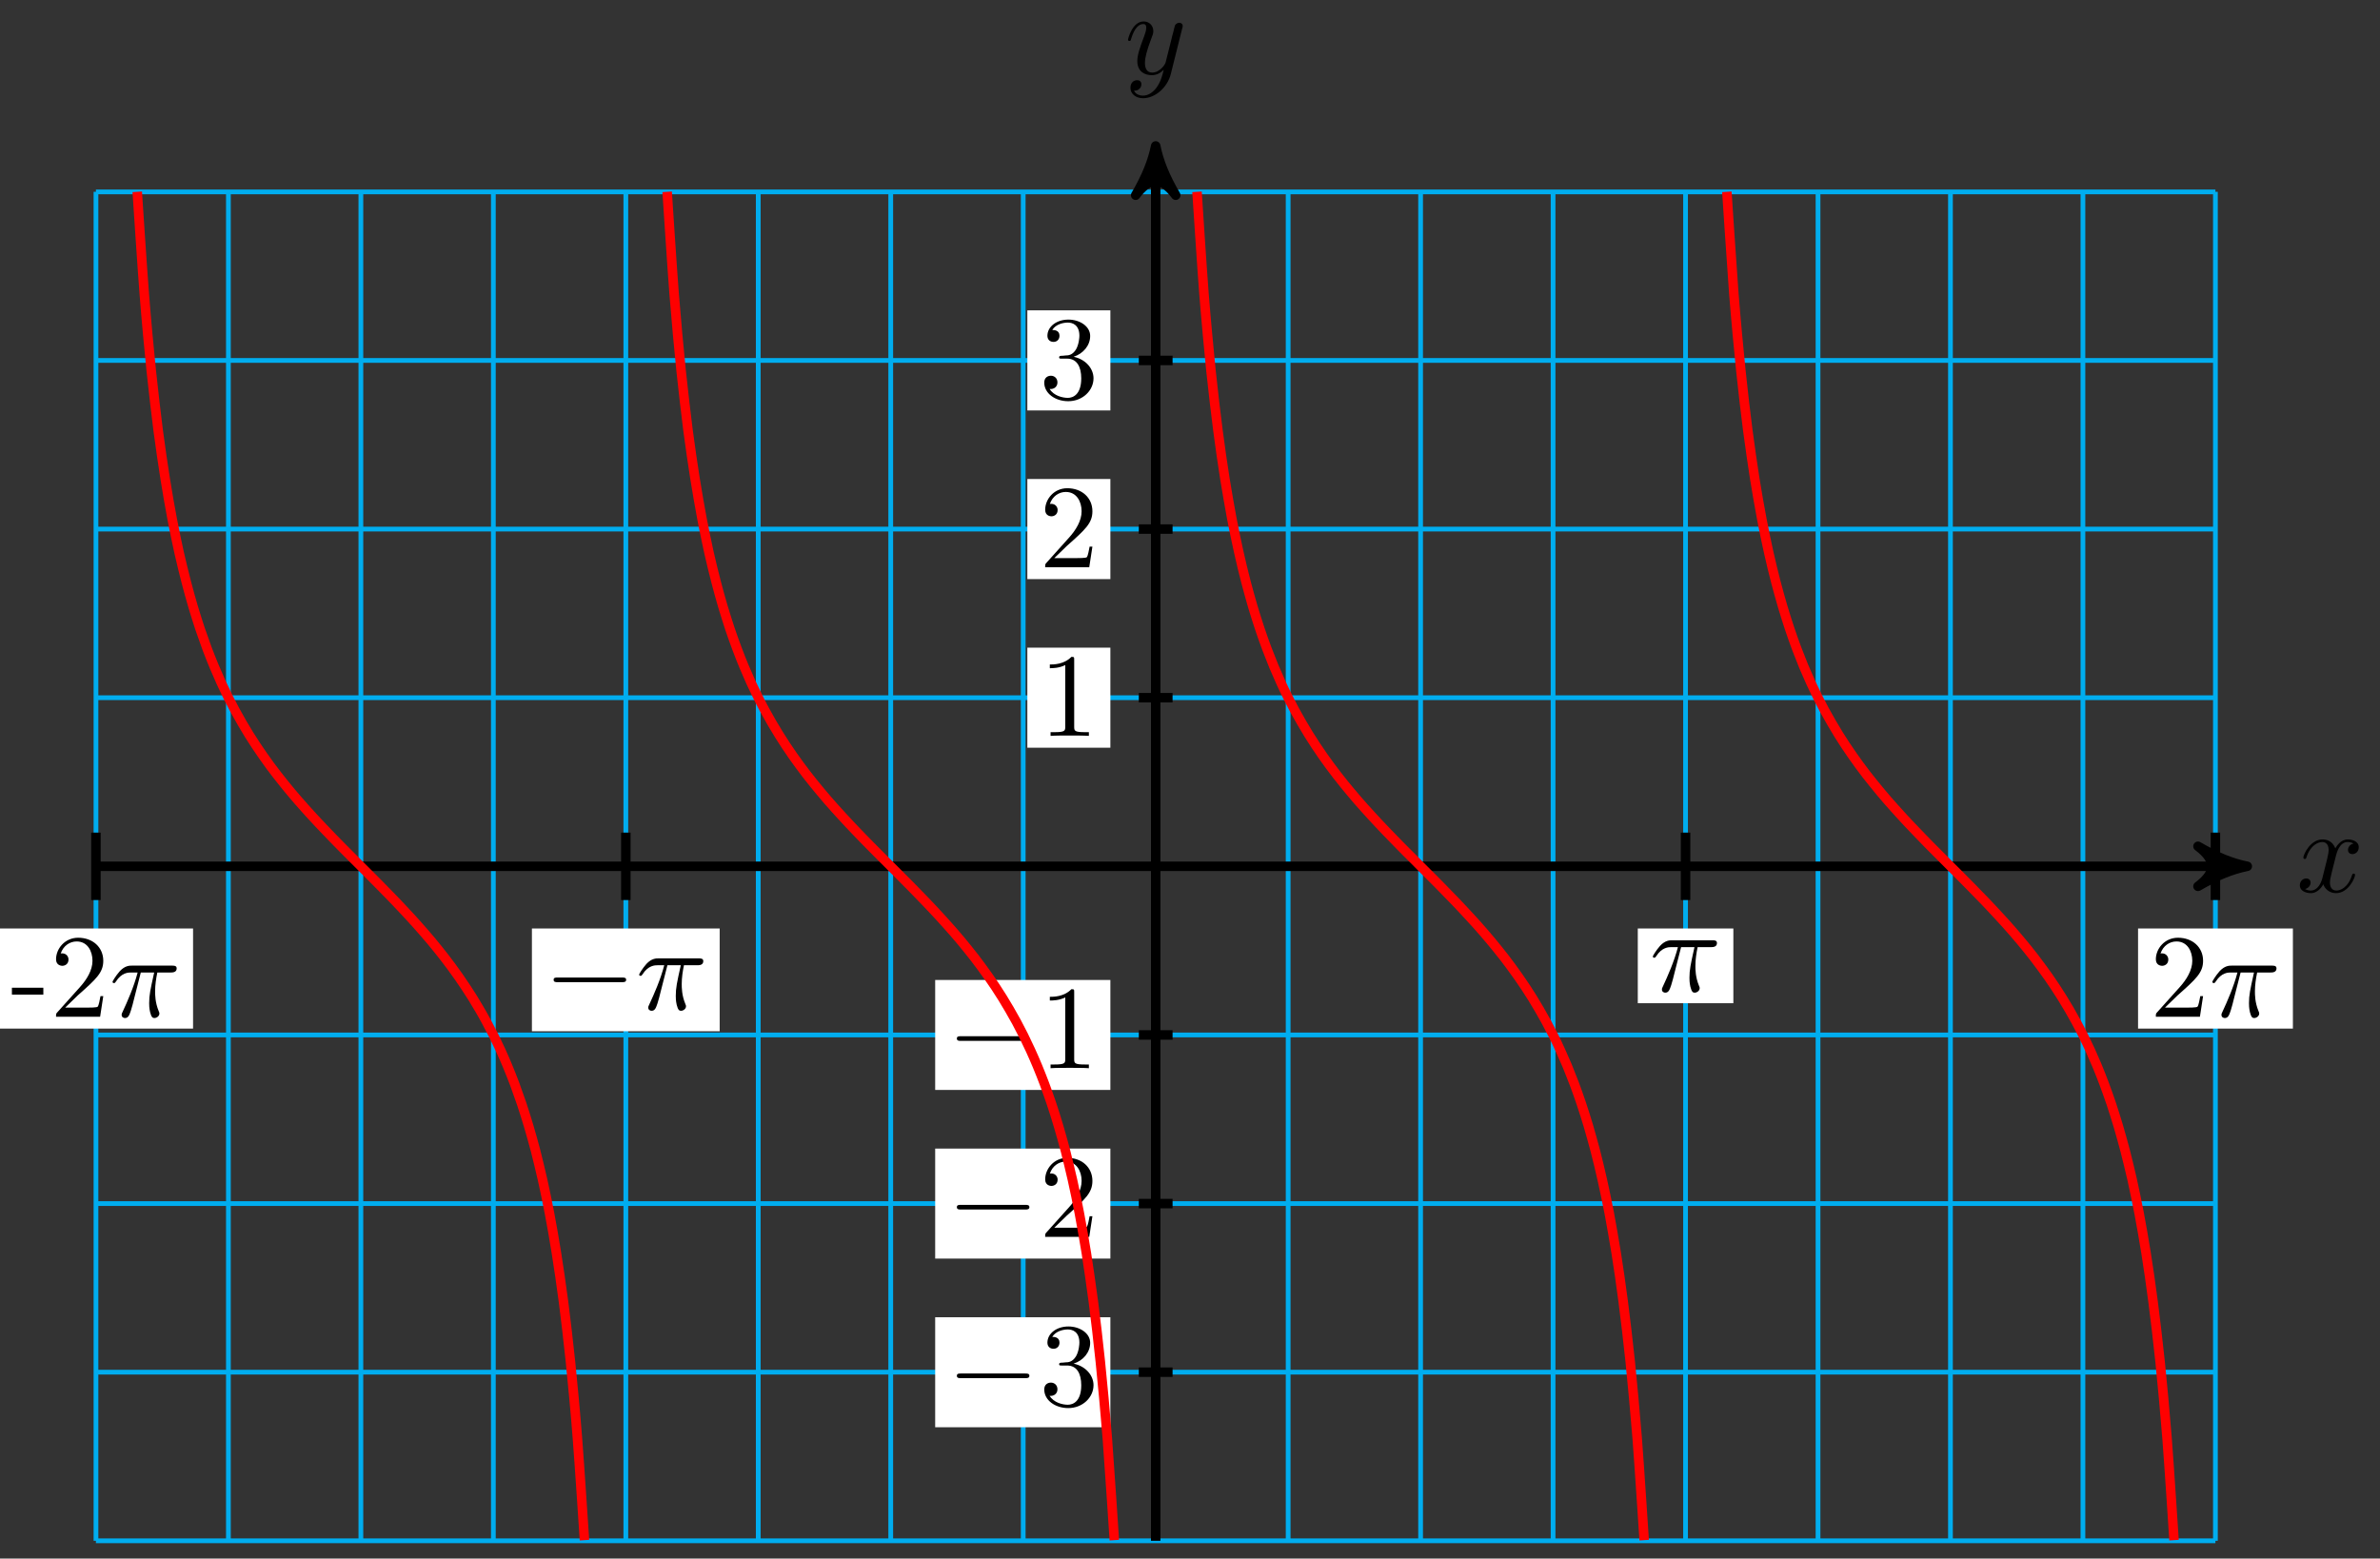 <?xml version="1.0" encoding="UTF-8"?>
<svg xmlns="http://www.w3.org/2000/svg" xmlns:xlink="http://www.w3.org/1999/xlink" width="200pt" height="131pt" viewBox="0 0 200 131" version="1.1">
<rect x="0" y="0" width="200" height="131" fill="#333333" stroke="none"/>
<defs>
<g>
<symbol overflow="visible" id="glyph0-0">
<path style="stroke:none;" d=""/>
</symbol>
<symbol overflow="visible" id="glyph0-1">
<path style="stroke:none;" d="M 3.328 -3.016 C 3.391 -3.266 3.625 -4.188 4.312 -4.188 C 4.359 -4.188 4.609 -4.188 4.812 -4.062 C 4.531 -4 4.344 -3.766 4.344 -3.516 C 4.344 -3.359 4.453 -3.172 4.719 -3.172 C 4.938 -3.172 5.25 -3.344 5.25 -3.75 C 5.25 -4.266 4.672 -4.406 4.328 -4.406 C 3.75 -4.406 3.406 -3.875 3.281 -3.656 C 3.031 -4.312 2.5 -4.406 2.203 -4.406 C 1.172 -4.406 0.594 -3.125 0.594 -2.875 C 0.594 -2.766 0.703 -2.766 0.719 -2.766 C 0.797 -2.766 0.828 -2.797 0.844 -2.875 C 1.188 -3.938 1.844 -4.188 2.188 -4.188 C 2.375 -4.188 2.719 -4.094 2.719 -3.516 C 2.719 -3.203 2.547 -2.547 2.188 -1.141 C 2.031 -0.531 1.672 -0.109 1.234 -0.109 C 1.172 -0.109 0.953 -0.109 0.734 -0.234 C 0.984 -0.297 1.203 -0.5 1.203 -0.781 C 1.203 -1.047 0.984 -1.125 0.844 -1.125 C 0.531 -1.125 0.297 -0.875 0.297 -0.547 C 0.297 -0.094 0.781 0.109 1.219 0.109 C 1.891 0.109 2.25 -0.594 2.266 -0.641 C 2.391 -0.281 2.75 0.109 3.344 0.109 C 4.375 0.109 4.938 -1.172 4.938 -1.422 C 4.938 -1.531 4.859 -1.531 4.828 -1.531 C 4.734 -1.531 4.719 -1.484 4.688 -1.422 C 4.359 -0.344 3.688 -0.109 3.375 -0.109 C 2.984 -0.109 2.828 -0.422 2.828 -0.766 C 2.828 -0.984 2.875 -1.203 2.984 -1.641 Z M 3.328 -3.016 "/>
</symbol>
<symbol overflow="visible" id="glyph0-2">
<path style="stroke:none;" d="M 4.844 -3.797 C 4.891 -3.938 4.891 -3.953 4.891 -4.031 C 4.891 -4.203 4.75 -4.297 4.594 -4.297 C 4.5 -4.297 4.344 -4.234 4.25 -4.094 C 4.234 -4.031 4.141 -3.734 4.109 -3.547 C 4.031 -3.297 3.969 -3.016 3.906 -2.75 L 3.453 -0.953 C 3.422 -0.812 2.984 -0.109 2.328 -0.109 C 1.828 -0.109 1.719 -0.547 1.719 -0.922 C 1.719 -1.375 1.891 -2 2.219 -2.875 C 2.375 -3.281 2.422 -3.391 2.422 -3.594 C 2.422 -4.031 2.109 -4.406 1.609 -4.406 C 0.656 -4.406 0.297 -2.953 0.297 -2.875 C 0.297 -2.766 0.391 -2.766 0.406 -2.766 C 0.516 -2.766 0.516 -2.797 0.562 -2.953 C 0.844 -3.891 1.234 -4.188 1.578 -4.188 C 1.656 -4.188 1.828 -4.188 1.828 -3.875 C 1.828 -3.625 1.719 -3.359 1.656 -3.172 C 1.25 -2.109 1.078 -1.547 1.078 -1.078 C 1.078 -0.188 1.703 0.109 2.297 0.109 C 2.688 0.109 3.016 -0.062 3.297 -0.344 C 3.172 0.172 3.047 0.672 2.656 1.203 C 2.391 1.531 2.016 1.828 1.562 1.828 C 1.422 1.828 0.969 1.797 0.797 1.406 C 0.953 1.406 1.094 1.406 1.219 1.281 C 1.328 1.203 1.422 1.062 1.422 0.875 C 1.422 0.562 1.156 0.531 1.062 0.531 C 0.828 0.531 0.5 0.688 0.5 1.172 C 0.5 1.672 0.938 2.047 1.562 2.047 C 2.578 2.047 3.609 1.141 3.891 0.016 Z M 4.844 -3.797 "/>
</symbol>
<symbol overflow="visible" id="glyph0-3">
<path style="stroke:none;" d="M 2.641 -3.719 L 3.766 -3.719 C 3.438 -2.25 3.344 -1.812 3.344 -1.141 C 3.344 -1 3.344 -0.734 3.422 -0.391 C 3.531 0.047 3.641 0.109 3.781 0.109 C 3.984 0.109 4.203 -0.062 4.203 -0.266 C 4.203 -0.328 4.203 -0.344 4.141 -0.484 C 3.844 -1.203 3.844 -1.859 3.844 -2.141 C 3.844 -2.656 3.922 -3.203 4.031 -3.719 L 5.156 -3.719 C 5.297 -3.719 5.656 -3.719 5.656 -4.062 C 5.656 -4.297 5.438 -4.297 5.25 -4.297 L 1.906 -4.297 C 1.688 -4.297 1.312 -4.297 0.875 -3.828 C 0.531 -3.438 0.266 -2.984 0.266 -2.938 C 0.266 -2.922 0.266 -2.828 0.391 -2.828 C 0.469 -2.828 0.484 -2.875 0.547 -2.953 C 1.031 -3.719 1.609 -3.719 1.812 -3.719 L 2.375 -3.719 C 2.062 -2.516 1.531 -1.312 1.109 -0.406 C 1.031 -0.25 1.031 -0.234 1.031 -0.156 C 1.031 0.031 1.188 0.109 1.312 0.109 C 1.609 0.109 1.688 -0.172 1.812 -0.531 C 1.953 -1 1.953 -1.016 2.078 -1.516 Z M 2.641 -3.719 "/>
</symbol>
<symbol overflow="visible" id="glyph1-0">
<path style="stroke:none;" d=""/>
</symbol>
<symbol overflow="visible" id="glyph1-1">
<path style="stroke:none;" d="M 6.562 -2.297 C 6.734 -2.297 6.922 -2.297 6.922 -2.5 C 6.922 -2.688 6.734 -2.688 6.562 -2.688 L 1.172 -2.688 C 1 -2.688 0.828 -2.688 0.828 -2.5 C 0.828 -2.297 1 -2.297 1.172 -2.297 Z M 6.562 -2.297 "/>
</symbol>
<symbol overflow="visible" id="glyph2-0">
<path style="stroke:none;" d=""/>
</symbol>
<symbol overflow="visible" id="glyph2-1">
<path style="stroke:none;" d="M 2.891 -3.516 C 3.703 -3.781 4.281 -4.469 4.281 -5.266 C 4.281 -6.078 3.406 -6.641 2.453 -6.641 C 1.453 -6.641 0.688 -6.047 0.688 -5.281 C 0.688 -4.953 0.906 -4.766 1.203 -4.766 C 1.5 -4.766 1.703 -4.984 1.703 -5.281 C 1.703 -5.766 1.234 -5.766 1.094 -5.766 C 1.391 -6.266 2.047 -6.391 2.406 -6.391 C 2.828 -6.391 3.375 -6.172 3.375 -5.281 C 3.375 -5.156 3.344 -4.578 3.094 -4.141 C 2.797 -3.656 2.453 -3.625 2.203 -3.625 C 2.125 -3.609 1.891 -3.594 1.812 -3.594 C 1.734 -3.578 1.672 -3.562 1.672 -3.469 C 1.672 -3.359 1.734 -3.359 1.906 -3.359 L 2.344 -3.359 C 3.156 -3.359 3.531 -2.688 3.531 -1.703 C 3.531 -0.344 2.844 -0.062 2.406 -0.062 C 1.969 -0.062 1.219 -0.234 0.875 -0.812 C 1.219 -0.766 1.531 -0.984 1.531 -1.359 C 1.531 -1.719 1.266 -1.922 0.984 -1.922 C 0.734 -1.922 0.422 -1.781 0.422 -1.344 C 0.422 -0.438 1.344 0.219 2.438 0.219 C 3.656 0.219 4.562 -0.688 4.562 -1.703 C 4.562 -2.516 3.922 -3.297 2.891 -3.516 Z M 2.891 -3.516 "/>
</symbol>
<symbol overflow="visible" id="glyph2-2">
<path style="stroke:none;" d="M 1.266 -0.766 L 2.328 -1.797 C 3.875 -3.172 4.469 -3.703 4.469 -4.703 C 4.469 -5.844 3.578 -6.641 2.359 -6.641 C 1.234 -6.641 0.5 -5.719 0.5 -4.828 C 0.5 -4.281 1 -4.281 1.031 -4.281 C 1.203 -4.281 1.547 -4.391 1.547 -4.812 C 1.547 -5.062 1.359 -5.328 1.016 -5.328 C 0.938 -5.328 0.922 -5.328 0.891 -5.312 C 1.109 -5.969 1.656 -6.328 2.234 -6.328 C 3.141 -6.328 3.562 -5.516 3.562 -4.703 C 3.562 -3.906 3.078 -3.125 2.516 -2.5 L 0.609 -0.375 C 0.5 -0.266 0.5 -0.234 0.5 0 L 4.203 0 L 4.469 -1.734 L 4.234 -1.734 C 4.172 -1.438 4.109 -1 4 -0.844 C 3.938 -0.766 3.281 -0.766 3.062 -0.766 Z M 1.266 -0.766 "/>
</symbol>
<symbol overflow="visible" id="glyph2-3">
<path style="stroke:none;" d="M 2.938 -6.375 C 2.938 -6.625 2.938 -6.641 2.703 -6.641 C 2.078 -6 1.203 -6 0.891 -6 L 0.891 -5.688 C 1.094 -5.688 1.672 -5.688 2.188 -5.953 L 2.188 -0.781 C 2.188 -0.422 2.156 -0.312 1.266 -0.312 L 0.953 -0.312 L 0.953 0 C 1.297 -0.031 2.156 -0.031 2.562 -0.031 C 2.953 -0.031 3.828 -0.031 4.172 0 L 4.172 -0.312 L 3.859 -0.312 C 2.953 -0.312 2.938 -0.422 2.938 -0.781 Z M 2.938 -6.375 "/>
</symbol>
<symbol overflow="visible" id="glyph3-0">
<path style="stroke:none;" d=""/>
</symbol>
<symbol overflow="visible" id="glyph3-1">
<path style="stroke:none;" d="M 2.75 -1.859 L 2.75 -2.438 L 0.109 -2.438 L 0.109 -1.859 Z M 2.75 -1.859 "/>
</symbol>
</g>
</defs>
<g id="surface1">
<path style="fill:none;stroke-width:0.399;stroke-linecap:butt;stroke-linejoin:miter;stroke:rgb(0%,67.839%,93.729%);stroke-opacity:1;stroke-miterlimit:10;" d="M -89.055 -56.693 L 89.053 -56.693 M -89.055 -42.519 L 89.053 -42.519 M -89.055 -28.348 L 89.053 -28.348 M -89.055 -14.174 L 89.053 -14.174 M -89.055 0.001 L 89.053 0.001 M -89.055 14.172 L 89.053 14.172 M -89.055 28.346 L 89.053 28.346 M -89.055 42.521 L 89.053 42.521 M -89.055 56.687 L 89.053 56.687 M -89.051 -56.693 L -89.051 56.695 M -77.923 -56.693 L -77.923 56.695 M -66.79 -56.693 L -66.79 56.695 M -55.658 -56.693 L -55.658 56.695 M -44.525 -56.693 L -44.525 56.695 M -33.397 -56.693 L -33.397 56.695 M -22.264 -56.693 L -22.264 56.695 M -11.132 -56.693 L -11.132 56.695 M 0.001 -56.693 L 0.001 56.695 M 11.133 -56.693 L 11.133 56.695 M 22.262 -56.693 L 22.262 56.695 M 33.394 -56.693 L 33.394 56.695 M 44.527 -56.693 L 44.527 56.695 M 55.659 -56.693 L 55.659 56.695 M 66.788 -56.693 L 66.788 56.695 M 77.92 -56.693 L 77.92 56.695 M 89.053 -56.693 L 89.053 56.695 " transform="matrix(1,0,0,-1,97.116,72.817)"/>
<path style="fill:none;stroke-width:0.797;stroke-linecap:butt;stroke-linejoin:miter;stroke:rgb(0%,0%,0%);stroke-opacity:1;stroke-miterlimit:10;" d="M -89.055 0.001 L 90.693 0.001 " transform="matrix(1,0,0,-1,97.116,72.817)"/>
<path style="fill-rule:nonzero;fill:rgb(0%,0%,0%);fill-opacity:1;stroke-width:0.797;stroke-linecap:butt;stroke-linejoin:round;stroke:rgb(0%,0%,0%);stroke-opacity:1;stroke-miterlimit:10;" d="M 1.036 0.001 C -0.261 0.259 -1.554 0.778 -3.108 1.684 C -1.554 0.517 -1.554 -0.519 -3.108 -1.682 C -1.554 -0.776 -0.261 -0.261 1.036 0.001 Z M 1.036 0.001 " transform="matrix(1,0,0,-1,187.812,72.817)"/>
<g style="fill:rgb(0%,0%,0%);fill-opacity:1;">
  <use xlink:href="#glyph0-1" x="192.965" y="74.963"/>
</g>
<path style="fill:none;stroke-width:0.797;stroke-linecap:butt;stroke-linejoin:miter;stroke:rgb(0%,0%,0%);stroke-opacity:1;stroke-miterlimit:10;" d="M 0.001 -56.693 L 0.001 59.511 " transform="matrix(1,0,0,-1,97.116,72.817)"/>
<path style="fill-rule:nonzero;fill:rgb(0%,0%,0%);fill-opacity:1;stroke-width:0.797;stroke-linecap:butt;stroke-linejoin:round;stroke:rgb(0%,0%,0%);stroke-opacity:1;stroke-miterlimit:10;" d="M 1.035 -0.001 C -0.258 0.261 -1.554 0.777 -3.109 1.683 C -1.554 0.519 -1.554 -0.516 -3.109 -1.684 C -1.554 -0.778 -0.258 -0.259 1.035 -0.001 Z M 1.035 -0.001 " transform="matrix(0,-1,-1,0,97.116,13.301)"/>
<g style="fill:rgb(0%,0%,0%);fill-opacity:1;">
  <use xlink:href="#glyph0-2" x="94.495" y="6.209"/>
</g>
<path style="fill:none;stroke-width:0.797;stroke-linecap:butt;stroke-linejoin:miter;stroke:rgb(0%,0%,0%);stroke-opacity:1;stroke-miterlimit:10;" d="M 1.419 -42.519 L -1.417 -42.519 " transform="matrix(1,0,0,-1,97.116,72.817)"/>
<path style=" stroke:none;fill-rule:nonzero;fill:rgb(100%,100%,100%);fill-opacity:1;" d="M 78.586 119.965 L 93.309 119.965 L 93.309 110.719 L 78.586 110.719 Z M 78.586 119.965 "/>
<g style="fill:rgb(0%,0%,0%);fill-opacity:1;">
  <use xlink:href="#glyph1-1" x="79.581" y="118.136"/>
</g>
<g style="fill:rgb(0%,0%,0%);fill-opacity:1;">
  <use xlink:href="#glyph2-1" x="87.33" y="118.136"/>
</g>
<path style="fill:none;stroke-width:0.797;stroke-linecap:butt;stroke-linejoin:miter;stroke:rgb(0%,0%,0%);stroke-opacity:1;stroke-miterlimit:10;" d="M 1.419 -28.348 L -1.417 -28.348 " transform="matrix(1,0,0,-1,97.116,72.817)"/>
<path style=" stroke:none;fill-rule:nonzero;fill:rgb(100%,100%,100%);fill-opacity:1;" d="M 78.586 105.789 L 93.309 105.789 L 93.309 96.543 L 78.586 96.543 Z M 78.586 105.789 "/>
<g style="fill:rgb(0%,0%,0%);fill-opacity:1;">
  <use xlink:href="#glyph1-1" x="79.581" y="103.962"/>
</g>
<g style="fill:rgb(0%,0%,0%);fill-opacity:1;">
  <use xlink:href="#glyph2-2" x="87.33" y="103.962"/>
</g>
<path style="fill:none;stroke-width:0.797;stroke-linecap:butt;stroke-linejoin:miter;stroke:rgb(0%,0%,0%);stroke-opacity:1;stroke-miterlimit:10;" d="M 1.419 -14.174 L -1.417 -14.174 " transform="matrix(1,0,0,-1,97.116,72.817)"/>
<path style=" stroke:none;fill-rule:nonzero;fill:rgb(100%,100%,100%);fill-opacity:1;" d="M 78.586 91.613 L 93.309 91.613 L 93.309 82.371 L 78.586 82.371 Z M 78.586 91.613 "/>
<g style="fill:rgb(0%,0%,0%);fill-opacity:1;">
  <use xlink:href="#glyph1-1" x="79.581" y="89.787"/>
</g>
<g style="fill:rgb(0%,0%,0%);fill-opacity:1;">
  <use xlink:href="#glyph2-3" x="87.33" y="89.787"/>
</g>
<path style="fill:none;stroke-width:0.797;stroke-linecap:butt;stroke-linejoin:miter;stroke:rgb(0%,0%,0%);stroke-opacity:1;stroke-miterlimit:10;" d="M 1.419 14.172 L -1.417 14.172 " transform="matrix(1,0,0,-1,97.116,72.817)"/>
<path style=" stroke:none;fill-rule:nonzero;fill:rgb(100%,100%,100%);fill-opacity:1;" d="M 86.332 62.848 L 93.309 62.848 L 93.309 54.438 L 86.332 54.438 Z M 86.332 62.848 "/>
<g style="fill:rgb(0%,0%,0%);fill-opacity:1;">
  <use xlink:href="#glyph2-3" x="87.33" y="61.853"/>
</g>
<path style="fill:none;stroke-width:0.797;stroke-linecap:butt;stroke-linejoin:miter;stroke:rgb(0%,0%,0%);stroke-opacity:1;stroke-miterlimit:10;" d="M 1.419 28.346 L -1.417 28.346 " transform="matrix(1,0,0,-1,97.116,72.817)"/>
<path style=" stroke:none;fill-rule:nonzero;fill:rgb(100%,100%,100%);fill-opacity:1;" d="M 86.332 48.676 L 93.309 48.676 L 93.309 40.262 L 86.332 40.262 Z M 86.332 48.676 "/>
<g style="fill:rgb(0%,0%,0%);fill-opacity:1;">
  <use xlink:href="#glyph2-2" x="87.33" y="47.678"/>
</g>
<path style="fill:none;stroke-width:0.797;stroke-linecap:butt;stroke-linejoin:miter;stroke:rgb(0%,0%,0%);stroke-opacity:1;stroke-miterlimit:10;" d="M 1.419 42.521 L -1.417 42.521 " transform="matrix(1,0,0,-1,97.116,72.817)"/>
<path style=" stroke:none;fill-rule:nonzero;fill:rgb(100%,100%,100%);fill-opacity:1;" d="M 86.332 34.5 L 93.309 34.5 L 93.309 26.086 L 86.332 26.086 Z M 86.332 34.5 "/>
<g style="fill:rgb(0%,0%,0%);fill-opacity:1;">
  <use xlink:href="#glyph2-1" x="87.33" y="33.504"/>
</g>
<path style="fill:none;stroke-width:0.797;stroke-linecap:butt;stroke-linejoin:miter;stroke:rgb(0%,0%,0%);stroke-opacity:1;stroke-miterlimit:10;" d="M -89.055 2.833 L -89.055 -2.835 " transform="matrix(1,0,0,-1,97.116,72.817)"/>
<path style=" stroke:none;fill-rule:nonzero;fill:rgb(100%,100%,100%);fill-opacity:1;" d="M -0.105 86.457 L 16.223 86.457 L 16.223 78.043 L -0.105 78.043 Z M -0.105 86.457 "/>
<g style="fill:rgb(0%,0%,0%);fill-opacity:1;">
  <use xlink:href="#glyph3-1" x="0.892" y="85.461"/>
</g>
<g style="fill:rgb(0%,0%,0%);fill-opacity:1;">
  <use xlink:href="#glyph2-2" x="4.21" y="85.461"/>
</g>
<g style="fill:rgb(0%,0%,0%);fill-opacity:1;">
  <use xlink:href="#glyph0-3" x="9.191" y="85.461"/>
</g>
<path style="fill:none;stroke-width:0.797;stroke-linecap:butt;stroke-linejoin:miter;stroke:rgb(0%,0%,0%);stroke-opacity:1;stroke-miterlimit:10;" d="M -44.525 2.833 L -44.525 -2.835 " transform="matrix(1,0,0,-1,97.116,72.817)"/>
<path style=" stroke:none;fill-rule:nonzero;fill:rgb(100%,100%,100%);fill-opacity:1;" d="M 44.699 86.68 L 60.477 86.68 L 60.477 78.043 L 44.699 78.043 Z M 44.699 86.68 "/>
<g style="fill:rgb(0%,0%,0%);fill-opacity:1;">
  <use xlink:href="#glyph1-1" x="45.695" y="84.852"/>
</g>
<g style="fill:rgb(0%,0%,0%);fill-opacity:1;">
  <use xlink:href="#glyph0-3" x="53.444" y="84.852"/>
</g>
<path style="fill:none;stroke-width:0.797;stroke-linecap:butt;stroke-linejoin:miter;stroke:rgb(0%,0%,0%);stroke-opacity:1;stroke-miterlimit:10;" d="M 44.527 2.833 L 44.527 -2.835 " transform="matrix(1,0,0,-1,97.116,72.817)"/>
<path style=" stroke:none;fill-rule:nonzero;fill:rgb(100%,100%,100%);fill-opacity:1;" d="M 137.629 84.324 L 145.66 84.324 L 145.66 78.043 L 137.629 78.043 Z M 137.629 84.324 "/>
<g style="fill:rgb(0%,0%,0%);fill-opacity:1;">
  <use xlink:href="#glyph0-3" x="138.627" y="83.329"/>
</g>
<path style="fill:none;stroke-width:0.797;stroke-linecap:butt;stroke-linejoin:miter;stroke:rgb(0%,0%,0%);stroke-opacity:1;stroke-miterlimit:10;" d="M 89.053 2.833 L 89.053 -2.835 " transform="matrix(1,0,0,-1,97.116,72.817)"/>
<path style=" stroke:none;fill-rule:nonzero;fill:rgb(100%,100%,100%);fill-opacity:1;" d="M 179.668 86.457 L 192.68 86.457 L 192.68 78.043 L 179.668 78.043 Z M 179.668 86.457 "/>
<g style="fill:rgb(0%,0%,0%);fill-opacity:1;">
  <use xlink:href="#glyph2-2" x="180.664" y="85.461"/>
</g>
<g style="fill:rgb(0%,0%,0%);fill-opacity:1;">
  <use xlink:href="#glyph0-3" x="185.646" y="85.461"/>
</g>
<path style="fill:none;stroke-width:0.797;stroke-linecap:butt;stroke-linejoin:miter;stroke:rgb(100%,0%,0%);stroke-opacity:1;stroke-miterlimit:10;" d="M -85.583 56.695 C -85.583 56.695 -85.157 50.211 -84.993 48.129 C -84.833 46.044 -84.571 43.267 -84.407 41.673 C -84.243 40.075 -83.981 37.888 -83.821 36.623 C -83.657 35.357 -83.395 33.58 -83.231 32.549 C -83.071 31.518 -82.809 30.045 -82.645 29.182 C -82.481 28.323 -82.223 27.077 -82.059 26.346 C -81.895 25.616 -81.633 24.55 -81.469 23.917 C -81.309 23.288 -81.048 22.358 -80.884 21.804 C -80.719 21.253 -80.462 20.433 -80.298 19.944 C -80.134 19.46 -79.872 18.726 -79.712 18.292 C -79.548 17.855 -79.286 17.199 -79.122 16.804 C -78.958 16.41 -78.7 15.816 -78.536 15.457 C -78.372 15.101 -78.11 14.554 -77.95 14.226 C -77.786 13.898 -77.524 13.394 -77.36 13.094 C -77.2 12.793 -76.938 12.328 -76.774 12.047 C -76.61 11.766 -76.348 11.328 -76.188 11.066 C -76.024 10.805 -75.763 10.398 -75.599 10.152 C -75.438 9.906 -75.177 9.52 -75.013 9.289 C -74.849 9.055 -74.587 8.692 -74.427 8.469 C -74.263 8.25 -74.001 7.903 -73.837 7.692 C -73.677 7.481 -73.415 7.149 -73.251 6.95 C -73.087 6.746 -72.825 6.43 -72.665 6.235 C -72.501 6.039 -72.239 5.735 -72.075 5.543 C -71.915 5.356 -71.653 5.059 -71.489 4.879 C -71.325 4.696 -71.063 4.407 -70.903 4.231 C -70.739 4.051 -70.478 3.774 -70.314 3.598 C -70.153 3.426 -69.892 3.149 -69.728 2.981 C -69.564 2.809 -69.302 2.54 -69.142 2.372 C -68.978 2.204 -68.716 1.938 -68.552 1.77 C -68.392 1.606 -68.13 1.341 -67.966 1.177 C -67.802 1.013 -67.544 0.751 -67.38 0.591 C -67.216 0.427 -66.954 0.165 -66.79 0.001 C -66.63 -0.163 -66.368 -0.421 -66.204 -0.585 C -66.04 -0.749 -65.782 -1.011 -65.618 -1.175 C -65.454 -1.339 -65.193 -1.604 -65.032 -1.768 C -64.868 -1.932 -64.607 -2.202 -64.443 -2.37 C -64.279 -2.538 -64.021 -2.807 -63.857 -2.975 C -63.693 -3.147 -63.431 -3.421 -63.271 -3.596 C -63.107 -3.768 -62.845 -4.049 -62.681 -4.229 C -62.521 -4.405 -62.259 -4.694 -62.095 -4.874 C -61.931 -5.057 -61.669 -5.354 -61.509 -5.541 C -61.345 -5.729 -61.083 -6.034 -60.919 -6.229 C -60.759 -6.424 -60.497 -6.741 -60.333 -6.944 C -60.169 -7.147 -59.908 -7.475 -59.747 -7.686 C -59.583 -7.897 -59.322 -8.244 -59.158 -8.467 C -58.997 -8.686 -58.736 -9.049 -58.572 -9.283 C -58.408 -9.518 -58.146 -9.9 -57.986 -10.147 C -57.822 -10.393 -57.56 -10.799 -57.396 -11.061 C -57.236 -11.326 -56.974 -11.76 -56.81 -12.041 C -56.646 -12.322 -56.384 -12.783 -56.224 -13.088 C -56.06 -13.388 -55.798 -13.892 -55.634 -14.22 C -55.474 -14.548 -55.212 -15.091 -55.048 -15.451 C -54.884 -15.806 -54.623 -16.404 -54.462 -16.794 C -54.298 -17.189 -54.037 -17.845 -53.873 -18.283 C -53.712 -18.716 -53.451 -19.45 -53.287 -19.935 C -53.123 -20.423 -52.865 -21.243 -52.701 -21.794 C -52.537 -22.345 -52.275 -23.274 -52.111 -23.903 C -51.951 -24.536 -51.689 -25.602 -51.525 -26.333 C -51.361 -27.059 -51.103 -28.305 -50.939 -29.164 C -50.775 -30.024 -50.513 -31.496 -50.353 -32.527 C -50.189 -33.559 -49.927 -35.332 -49.763 -36.597 C -49.599 -37.859 -49.341 -40.046 -49.177 -41.64 C -49.013 -43.233 -48.752 -46.003 -48.592 -48.085 C -48.427 -50.162 -48.002 -56.638 -48.002 -56.638 " transform="matrix(1,0,0,-1,97.116,72.817)"/>
<path style="fill:none;stroke-width:0.797;stroke-linecap:butt;stroke-linejoin:miter;stroke:rgb(100%,0%,0%);stroke-opacity:1;stroke-miterlimit:10;" d="M -41.053 56.695 C -41.053 56.695 -40.631 50.211 -40.467 48.129 C -40.303 46.044 -40.045 43.267 -39.881 41.673 C -39.717 40.075 -39.455 37.888 -39.295 36.623 C -39.131 35.357 -38.869 33.58 -38.705 32.549 C -38.541 31.518 -38.283 30.045 -38.119 29.182 C -37.955 28.323 -37.693 27.077 -37.533 26.346 C -37.369 25.616 -37.107 24.55 -36.943 23.917 C -36.783 23.288 -36.522 22.358 -36.358 21.804 C -36.193 21.253 -35.932 20.433 -35.772 19.944 C -35.608 19.46 -35.346 18.726 -35.182 18.292 C -35.022 17.855 -34.76 17.199 -34.596 16.804 C -34.432 16.41 -34.17 15.816 -34.01 15.457 C -33.846 15.101 -33.584 14.554 -33.42 14.226 C -33.26 13.898 -32.998 13.394 -32.834 13.094 C -32.67 12.793 -32.408 12.328 -32.248 12.047 C -32.084 11.766 -31.822 11.328 -31.658 11.066 C -31.498 10.805 -31.237 10.398 -31.073 10.152 C -30.908 9.906 -30.647 9.52 -30.487 9.289 C -30.323 9.055 -30.061 8.692 -29.897 8.469 C -29.737 8.25 -29.475 7.903 -29.311 7.692 C -29.147 7.481 -28.885 7.149 -28.725 6.95 C -28.561 6.746 -28.299 6.43 -28.135 6.235 C -27.975 6.039 -27.713 5.735 -27.549 5.543 C -27.385 5.356 -27.127 5.059 -26.963 4.879 C -26.799 4.696 -26.537 4.407 -26.373 4.231 C -26.213 4.051 -25.952 3.774 -25.788 3.598 C -25.623 3.426 -25.366 3.149 -25.202 2.981 C -25.038 2.809 -24.776 2.54 -24.616 2.372 C -24.452 2.204 -24.19 1.938 -24.026 1.77 C -23.862 1.606 -23.604 1.341 -23.44 1.177 C -23.276 1.013 -23.014 0.751 -22.854 0.591 C -22.69 0.427 -22.428 0.165 -22.264 0.001 C -22.104 -0.163 -21.842 -0.421 -21.678 -0.585 C -21.514 -0.749 -21.252 -1.011 -21.092 -1.175 C -20.928 -1.339 -20.667 -1.604 -20.503 -1.768 C -20.342 -1.932 -20.081 -2.202 -19.917 -2.37 C -19.753 -2.538 -19.491 -2.807 -19.331 -2.975 C -19.167 -3.147 -18.905 -3.421 -18.741 -3.596 C -18.581 -3.768 -18.319 -4.049 -18.155 -4.229 C -17.991 -4.405 -17.729 -4.694 -17.569 -4.874 C -17.405 -5.057 -17.143 -5.354 -16.979 -5.541 C -16.819 -5.729 -16.557 -6.034 -16.393 -6.229 C -16.229 -6.424 -15.967 -6.741 -15.807 -6.944 C -15.643 -7.147 -15.382 -7.475 -15.218 -7.686 C -15.057 -7.897 -14.796 -8.244 -14.632 -8.467 C -14.468 -8.686 -14.206 -9.049 -14.046 -9.283 C -13.882 -9.518 -13.62 -9.9 -13.456 -10.147 C -13.296 -10.393 -13.034 -10.799 -12.87 -11.061 C -12.706 -11.326 -12.448 -11.76 -12.284 -12.041 C -12.12 -12.322 -11.858 -12.783 -11.694 -13.088 C -11.534 -13.388 -11.272 -13.892 -11.108 -14.22 C -10.944 -14.548 -10.686 -15.091 -10.522 -15.451 C -10.358 -15.806 -10.097 -16.404 -9.936 -16.794 C -9.772 -17.189 -9.511 -17.845 -9.347 -18.283 C -9.183 -18.716 -8.925 -19.45 -8.761 -19.935 C -8.597 -20.423 -8.335 -21.243 -8.175 -21.794 C -8.011 -22.345 -7.749 -23.274 -7.585 -23.903 C -7.425 -24.536 -7.163 -25.602 -6.999 -26.333 C -6.835 -27.059 -6.573 -28.305 -6.413 -29.164 C -6.249 -30.024 -5.987 -31.496 -5.823 -32.527 C -5.663 -33.559 -5.401 -35.332 -5.237 -36.597 C -5.073 -37.859 -4.812 -40.046 -4.651 -41.64 C -4.487 -43.233 -4.226 -46.003 -4.062 -48.085 C -3.901 -50.162 -3.476 -56.638 -3.476 -56.638 " transform="matrix(1,0,0,-1,97.116,72.817)"/>
<path style="fill:none;stroke-width:0.797;stroke-linecap:butt;stroke-linejoin:miter;stroke:rgb(100%,0%,0%);stroke-opacity:1;stroke-miterlimit:10;" d="M 3.473 56.695 C 3.473 56.695 3.895 50.211 4.059 48.129 C 4.223 46.044 4.485 43.267 4.645 41.673 C 4.809 40.075 5.071 37.888 5.235 36.623 C 5.395 35.357 5.657 33.58 5.821 32.549 C 5.985 31.518 6.247 30.045 6.407 29.182 C 6.571 28.323 6.833 27.077 6.997 26.346 C 7.157 25.616 7.419 24.55 7.583 23.917 C 7.747 23.288 8.008 22.358 8.169 21.804 C 8.333 21.253 8.594 20.433 8.758 19.944 C 8.918 19.46 9.18 18.726 9.344 18.292 C 9.508 17.855 9.77 17.199 9.93 16.804 C 10.094 16.41 10.356 15.816 10.52 15.457 C 10.68 15.101 10.942 14.554 11.106 14.226 C 11.27 13.898 11.528 13.394 11.692 13.094 C 11.856 12.793 12.118 12.328 12.282 12.047 C 12.442 11.766 12.704 11.328 12.868 11.066 C 13.032 10.805 13.289 10.398 13.454 10.152 C 13.618 9.906 13.879 9.52 14.039 9.289 C 14.203 9.055 14.465 8.692 14.629 8.469 C 14.789 8.25 15.051 7.903 15.215 7.692 C 15.379 7.481 15.641 7.149 15.801 6.95 C 15.965 6.746 16.227 6.43 16.391 6.235 C 16.551 6.039 16.813 5.735 16.977 5.543 C 17.141 5.356 17.403 5.059 17.563 4.879 C 17.727 4.696 17.989 4.407 18.153 4.231 C 18.313 4.051 18.574 3.774 18.739 3.598 C 18.903 3.426 19.164 3.149 19.324 2.981 C 19.488 2.809 19.75 2.54 19.914 2.372 C 20.074 2.204 20.336 1.938 20.5 1.77 C 20.664 1.606 20.926 1.341 21.086 1.177 C 21.25 1.013 21.512 0.751 21.676 0.591 C 21.836 0.427 22.098 0.165 22.262 0.001 C 22.426 -0.163 22.688 -0.421 22.848 -0.585 C 23.012 -0.749 23.274 -1.011 23.438 -1.175 C 23.598 -1.339 23.859 -1.604 24.024 -1.768 C 24.188 -1.932 24.449 -2.202 24.609 -2.37 C 24.773 -2.538 25.035 -2.807 25.199 -2.975 C 25.359 -3.147 25.621 -3.421 25.785 -3.596 C 25.949 -3.768 26.207 -4.049 26.371 -4.229 C 26.535 -4.405 26.797 -4.694 26.961 -4.874 C 27.121 -5.057 27.383 -5.354 27.547 -5.541 C 27.711 -5.729 27.969 -6.034 28.133 -6.229 C 28.297 -6.424 28.559 -6.741 28.719 -6.944 C 28.883 -7.147 29.144 -7.475 29.308 -7.686 C 29.473 -7.897 29.73 -8.244 29.894 -8.467 C 30.058 -8.686 30.32 -9.049 30.48 -9.283 C 30.644 -9.518 30.906 -9.9 31.07 -10.147 C 31.23 -10.393 31.492 -10.799 31.656 -11.061 C 31.82 -11.326 32.082 -11.76 32.242 -12.041 C 32.406 -12.322 32.668 -12.783 32.832 -13.088 C 32.992 -13.388 33.254 -13.892 33.418 -14.22 C 33.582 -14.548 33.844 -15.091 34.004 -15.451 C 34.168 -15.806 34.429 -16.404 34.593 -16.794 C 34.754 -17.189 35.015 -17.845 35.179 -18.283 C 35.343 -18.716 35.605 -19.45 35.765 -19.935 C 35.929 -20.423 36.191 -21.243 36.355 -21.794 C 36.515 -22.345 36.777 -23.274 36.941 -23.903 C 37.105 -24.536 37.367 -25.602 37.527 -26.333 C 37.691 -27.059 37.953 -28.305 38.117 -29.164 C 38.277 -30.024 38.539 -31.496 38.703 -32.527 C 38.867 -33.559 39.129 -35.332 39.289 -36.597 C 39.453 -37.859 39.714 -40.046 39.878 -41.64 C 40.039 -43.233 40.3 -46.003 40.464 -48.085 C 40.628 -50.162 41.05 -56.638 41.05 -56.638 " transform="matrix(1,0,0,-1,97.116,72.817)"/>
<path style="fill:none;stroke-width:0.797;stroke-linecap:butt;stroke-linejoin:miter;stroke:rgb(100%,0%,0%);stroke-opacity:1;stroke-miterlimit:10;" d="M 47.999 56.695 C 47.999 56.695 48.425 50.211 48.585 48.129 C 48.749 46.044 49.011 43.267 49.175 41.673 C 49.335 40.075 49.597 37.888 49.761 36.623 C 49.925 35.357 50.187 33.58 50.347 32.549 C 50.511 31.518 50.773 30.045 50.937 29.182 C 51.097 28.323 51.359 27.077 51.523 26.346 C 51.687 25.616 51.945 24.55 52.109 23.917 C 52.273 23.288 52.534 22.358 52.698 21.804 C 52.859 21.253 53.12 20.433 53.284 19.944 C 53.448 19.46 53.706 18.726 53.87 18.292 C 54.034 17.855 54.296 17.199 54.456 16.804 C 54.62 16.41 54.882 15.816 55.046 15.457 C 55.21 15.101 55.468 14.554 55.632 14.226 C 55.796 13.898 56.058 13.394 56.218 13.094 C 56.382 12.793 56.644 12.328 56.808 12.047 C 56.968 11.766 57.23 11.328 57.394 11.066 C 57.558 10.805 57.819 10.398 57.98 10.152 C 58.144 9.906 58.405 9.52 58.569 9.289 C 58.729 9.055 58.991 8.692 59.155 8.469 C 59.319 8.25 59.581 7.903 59.741 7.692 C 59.905 7.481 60.167 7.149 60.331 6.95 C 60.491 6.746 60.753 6.43 60.917 6.235 C 61.081 6.039 61.343 5.735 61.503 5.543 C 61.667 5.356 61.929 5.059 62.093 4.879 C 62.253 4.696 62.515 4.407 62.679 4.231 C 62.843 4.051 63.104 3.774 63.265 3.598 C 63.429 3.426 63.69 3.149 63.854 2.981 C 64.014 2.809 64.276 2.54 64.44 2.372 C 64.604 2.204 64.866 1.938 65.026 1.77 C 65.19 1.606 65.452 1.341 65.616 1.177 C 65.776 1.013 66.038 0.751 66.202 0.591 C 66.366 0.427 66.624 0.165 66.788 0.001 C 66.952 -0.163 67.214 -0.421 67.378 -0.585 C 67.538 -0.749 67.8 -1.011 67.964 -1.175 C 68.128 -1.339 68.385 -1.604 68.55 -1.768 C 68.714 -1.932 68.975 -2.202 69.135 -2.37 C 69.299 -2.538 69.561 -2.807 69.725 -2.975 C 69.889 -3.147 70.147 -3.421 70.311 -3.596 C 70.475 -3.768 70.737 -4.049 70.897 -4.229 C 71.061 -4.405 71.323 -4.694 71.487 -4.874 C 71.647 -5.057 71.909 -5.354 72.073 -5.541 C 72.237 -5.729 72.499 -6.034 72.659 -6.229 C 72.823 -6.424 73.085 -6.741 73.249 -6.944 C 73.409 -7.147 73.67 -7.475 73.835 -7.686 C 73.999 -7.897 74.26 -8.244 74.42 -8.467 C 74.584 -8.686 74.846 -9.049 75.01 -9.283 C 75.17 -9.518 75.432 -9.9 75.596 -10.147 C 75.76 -10.393 76.022 -10.799 76.182 -11.061 C 76.346 -11.326 76.608 -11.76 76.772 -12.041 C 76.932 -12.322 77.194 -12.783 77.358 -13.088 C 77.522 -13.388 77.784 -13.892 77.944 -14.22 C 78.108 -14.548 78.37 -15.091 78.534 -15.451 C 78.694 -15.806 78.955 -16.404 79.12 -16.794 C 79.284 -17.189 79.545 -17.845 79.705 -18.283 C 79.869 -18.716 80.131 -19.45 80.295 -19.935 C 80.455 -20.423 80.717 -21.243 80.881 -21.794 C 81.045 -22.345 81.303 -23.274 81.467 -23.903 C 81.631 -24.536 81.893 -25.602 82.057 -26.333 C 82.217 -27.059 82.479 -28.305 82.643 -29.164 C 82.807 -30.024 83.065 -31.496 83.229 -32.527 C 83.393 -33.559 83.655 -35.332 83.815 -36.597 C 83.979 -37.859 84.24 -40.046 84.405 -41.64 C 84.569 -43.233 84.826 -46.003 84.99 -48.085 C 85.154 -50.162 85.576 -56.638 85.576 -56.638 " transform="matrix(1,0,0,-1,97.116,72.817)"/>
</g>
</svg>
